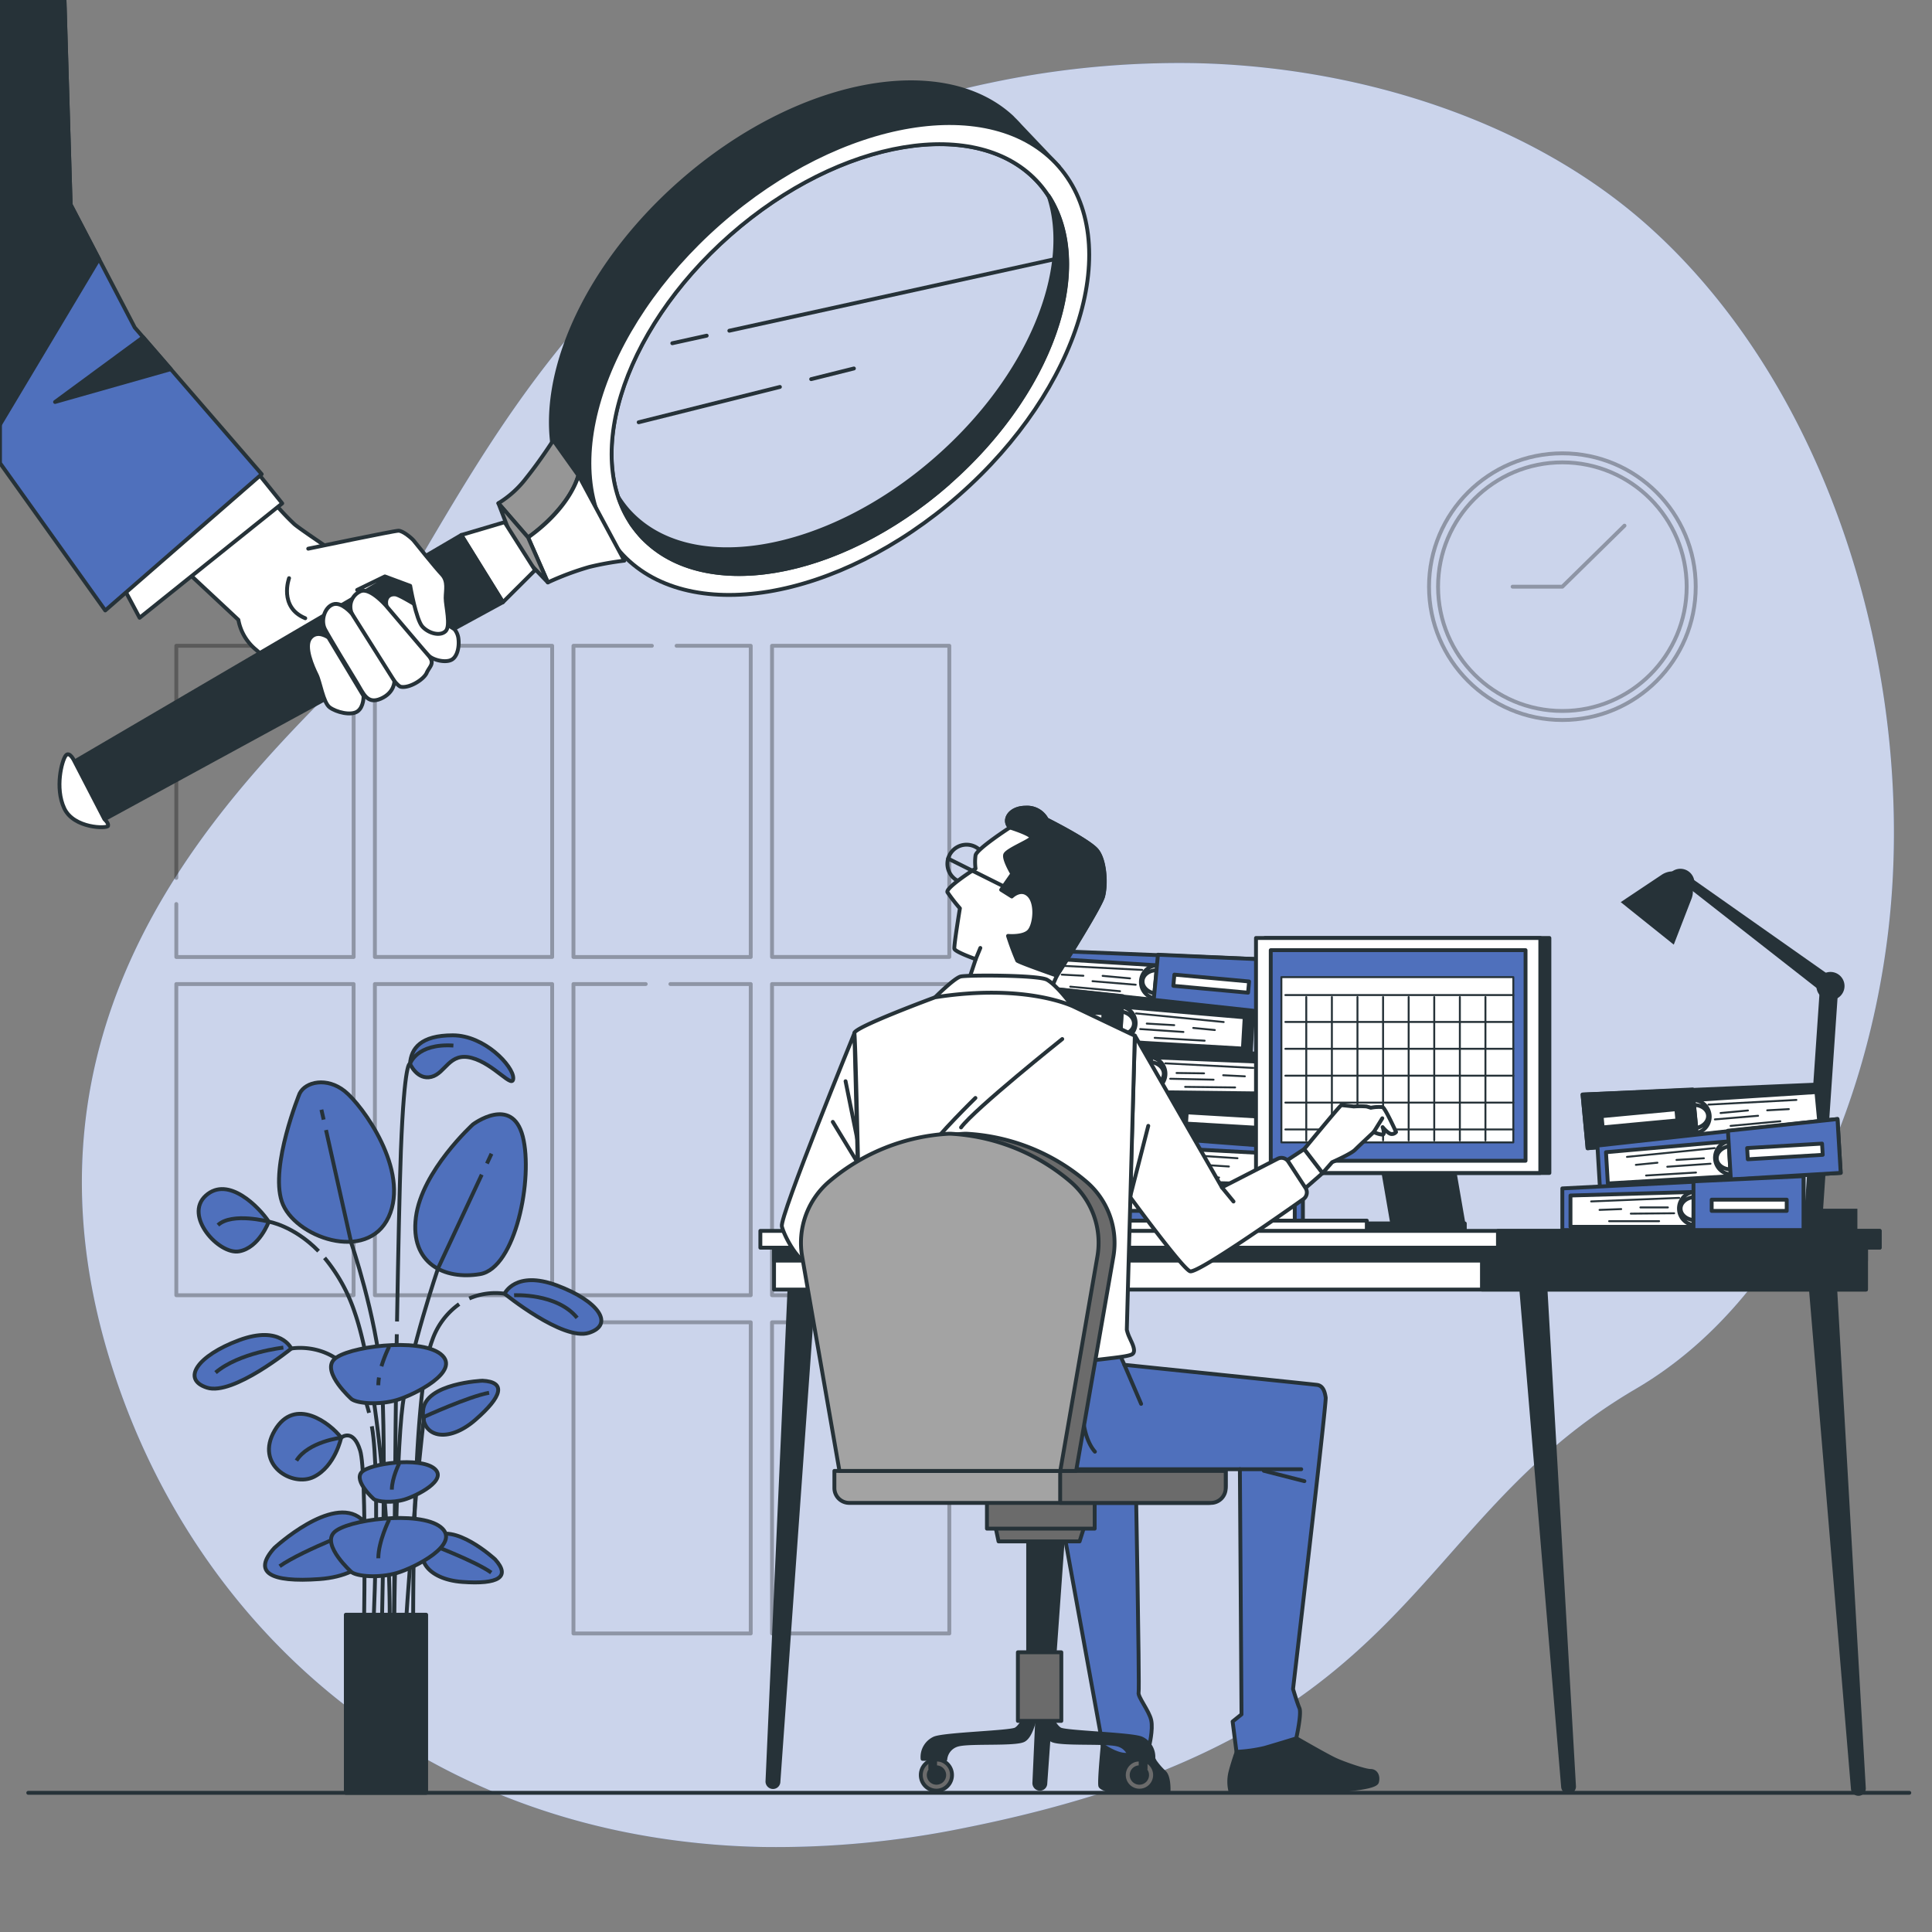 <svg xmlns="http://www.w3.org/2000/svg" viewBox="0 0 500 500"><rect x="0" y="0" width="500" height="500" fill="#808080" stroke="none"/><g id="freepik--background-simple--inject-5"><path d="M488.67,241c-5.18,43.91-25.23,94.95-65.27,118.4C362.91,394.84,368,449.35,249.9,473A242.91,242.91,0,0,1,197.55,478a202.49,202.49,0,0,1-25.69-2.1c-75-11-125.54-63.12-144.07-126.09-24.38-82.8,24.3-137,56.57-169.68S140.26,45.68,256.15,21.47A235.49,235.49,0,0,1,310,16.36c41.23,1,86.2,14.55,117.32,42.81q3.51,3.18,6.83,6.59C477.36,110.16,495.74,181.15,488.67,241Z" style="fill:#4F70BC"></path><path d="M488.67,241c-5.18,43.91-25.23,94.95-65.27,118.4C362.91,394.84,368,449.35,249.9,473A242.91,242.91,0,0,1,197.55,478a202.49,202.49,0,0,1-25.69-2.1c-75-11-125.54-63.12-144.07-126.09-24.38-82.8,24.3-137,56.57-169.68S140.26,45.68,256.15,21.47A235.49,235.49,0,0,1,310,16.36c41.23,1,86.2,14.55,117.32,42.81q3.51,3.18,6.83,6.59C477.36,110.16,495.74,181.15,488.67,241Z" style="fill:#fff;opacity:0.7"></path></g><g id="freepik--Floor--inject-5"><line x1="494.13" y1="463.98" x2="7.31" y2="463.98" style="fill:none;stroke:#263238;stroke-linecap:round;stroke-linejoin:round"></line></g><g id="freepik--Clock--inject-5"><g style="opacity:0.3"><circle cx="404.34" cy="151.83" r="34.51" style="fill:none;stroke:#000;stroke-linecap:round;stroke-linejoin:round"></circle><circle cx="404.34" cy="151.83" r="32.17" style="fill:none;stroke:#000;stroke-linecap:round;stroke-linejoin:round"></circle><polyline points="391.46 151.83 404.34 151.83 420.42 136.04" style="fill:none;stroke:#000;stroke-linecap:round;stroke-linejoin:round"></polyline></g></g><g id="freepik--Window--inject-5"><g style="opacity:0.3"><rect x="199.8" y="167.13" width="45.88" height="80.53" style="fill:none;stroke:#000;stroke-linecap:round;stroke-linejoin:round"></rect><polyline points="245.68 305.08 245.68 254.67 199.8 254.67 199.8 335.2 245.68 335.2 245.68 311.85" style="fill:none;stroke:#000;stroke-linecap:round;stroke-linejoin:round"></polyline><rect x="199.8" y="342.21" width="45.88" height="80.53" style="fill:none;stroke:#000;stroke-linecap:round;stroke-linejoin:round"></rect><polyline points="168.71 167.13 148.41 167.13 148.41 247.67 194.29 247.67 194.29 167.13 175.1 167.13" style="fill:none;stroke:#000;stroke-linecap:round;stroke-linejoin:round"></polyline><polyline points="167.11 254.67 148.41 254.67 148.41 335.2 194.29 335.2 194.29 254.67 173.5 254.67" style="fill:none;stroke:#000;stroke-linecap:round;stroke-linejoin:round"></polyline><rect x="148.41" y="342.21" width="45.88" height="80.53" style="fill:none;stroke:#000;stroke-linecap:round;stroke-linejoin:round"></rect><rect x="97.02" y="167.13" width="45.88" height="80.53" style="fill:none;stroke:#000;stroke-linecap:round;stroke-linejoin:round"></rect><rect x="97.02" y="254.67" width="45.88" height="80.53" style="fill:none;stroke:#000;stroke-linecap:round;stroke-linejoin:round"></rect><polyline points="45.63 233.96 45.63 247.67 91.52 247.67 91.52 167.13 45.63 167.13 45.63 227.19" style="fill:none;stroke:#000;stroke-linecap:round;stroke-linejoin:round"></polyline><rect x="45.63" y="254.67" width="45.88" height="80.53" style="fill:none;stroke:#000;stroke-linecap:round;stroke-linejoin:round"></rect></g></g><g id="freepik--Plant--inject-5"><path d="M69.55,316.17s-2.45,6.75-7.68,7.68-14.43-9.22-8.6-14.44S67.1,312.48,69.55,316.17Z" style="fill:#4F70BC;stroke:#263238;stroke-linecap:round;stroke-linejoin:round"></path><path d="M77.54,283s-7.68,18.74-4.61,27.95,22.12,16,27.65,4-6.76-28.88-11.37-32.56S79.08,279.92,77.54,283Z" style="fill:#4F70BC;stroke:#263238;stroke-linecap:round;stroke-linejoin:round"></path><path d="M122.39,291s-13.21,12-14.75,24,7.38,16.28,16.59,14.74,13.82-24.88,11.06-35.63S122.39,291,122.39,291Z" style="fill:#4F70BC;stroke:#263238;stroke-linecap:round;stroke-linejoin:round"></path><path d="M124.85,357.33s-14.75.61-15.36,7.68,6.45,8.6,13.51,2.46S131,357.64,124.85,357.33Z" style="fill:#4F70BC;stroke:#263238;stroke-linecap:round;stroke-linejoin:round"></path><path d="M109.73,366.69s11.62-5.31,16.85-6.24" style="fill:none;stroke:#263238;stroke-miterlimit:10"></path><path d="M128.13,403.56s-10.83-10-16.27-5.48-1.55,10.64,7.78,11.32S132.25,408.13,128.13,403.56Z" style="fill:#4F70BC;stroke:#263238;stroke-linecap:round;stroke-linejoin:round"></path><path d="M110.84,399.44s12,4.49,16.3,7.55" style="fill:none;stroke:#263238;stroke-miterlimit:10"></path><path d="M71,400.61s14.93-13.82,22.44-7.56,2.14,14.67-10.74,15.61S65.33,406.91,71,400.61Z" style="fill:#4F70BC;stroke:#263238;stroke-linecap:round;stroke-linejoin:round"></path><path d="M94.85,394.93s-16.5,6.19-22.48,10.41" style="fill:none;stroke:#263238;stroke-miterlimit:10"></path><path d="M88.29,372.07s-1.53,7.38-7.06,10.14-15.36-3.07-10.14-12S85.53,368.39,88.29,372.07Z" style="fill:#4F70BC;stroke:#263238;stroke-linecap:round;stroke-linejoin:round"></path><path d="M75.39,349s-2.77-6.15-13.52-2.16-15,10.14-8.29,12.29S75.39,349,75.39,349Z" style="fill:#4F70BC;stroke:#263238;stroke-linecap:round;stroke-linejoin:round"></path><path d="M73.33,348.76S61.94,350,55.79,355.22" style="fill:none;stroke:#263238;stroke-miterlimit:10"></path><path d="M106.11,275.31s1.84,4.3,5.53,3.38,4.6-6.45,10.44-4.91,10.75,8.29,10.75,5.22-7.37-11.06-15.66-11.06S106.41,271.32,106.11,275.31Z" style="fill:#4F70BC;stroke:#263238;stroke-linecap:round;stroke-linejoin:round"></path><path d="M75.39,349s13.23-2.54,18.73,12.14a42.81,42.81,0,0,1,1.39,4.5" style="fill:none;stroke:#263238;stroke-miterlimit:10"></path><path d="M130.59,334.81s2.77-6.15,13.52-2.15,15,10.13,8.29,12.28S130.59,334.81,130.59,334.81Z" style="fill:#4F70BC;stroke:#263238;stroke-linecap:round;stroke-linejoin:round"></path><path d="M133.05,335.21s11.08-.61,16.31,5.85" style="fill:none;stroke:#263238;stroke-miterlimit:10"></path><path d="M130.59,334.81a17,17,0,0,0-9.15,1.24" style="fill:none;stroke:#263238;stroke-miterlimit:10"></path><path d="M82.44,323.79c-6.48-6.62-12.89-7.62-12.89-7.62s-9.46-2.51-13.15.88" style="fill:none;stroke:#263238;stroke-miterlimit:10"></path><line x1="83.76" y1="289.76" x2="83.18" y2="287.19" style="fill:none;stroke:#263238;stroke-miterlimit:10"></line><path d="M98.71,425.56s1.38-52.9,0-69-7.8-34.88-7.8-34.88l-6.54-29.23" style="fill:none;stroke:#263238;stroke-miterlimit:10"></path><line x1="126.02" y1="301.12" x2="127.2" y2="298.58" style="fill:none;stroke:#263238;stroke-miterlimit:10"></line><path d="M101.93,425.5s.46-48.25,2.29-62,9.18-35.34,9.18-35.34L124.67,304" style="fill:none;stroke:#263238;stroke-miterlimit:10"></path><path d="M109.73,366.69s-3.21,27.67-5,58.88" style="fill:none;stroke:#263238;stroke-miterlimit:10"></path><path d="M94.12,425.5s.92-44.12-.91-50.09-4.92-3.34-4.92-3.34-8.49,1-11.57,5.93" style="fill:none;stroke:#263238;stroke-miterlimit:10"></path><path d="M96.23,369.12c2.4,13.45.19,56.43.19,56.43" style="fill:none;stroke:#263238;stroke-miterlimit:10"></path><path d="M118.83,337.5a19.11,19.11,0,0,0-7,9.45c-5.51,14.69-4.88,78.62-4.88,78.62" style="fill:none;stroke:#263238;stroke-miterlimit:10"></path><path d="M84,325.54a43.4,43.4,0,0,1,7.79,14.07c7.34,21.12,10.1,75.79,8.72,85.89" style="fill:none;stroke:#263238;stroke-miterlimit:10"></path><path d="M102.69,345.3c-.45,26.64-.76,80.2-.76,80.2" style="fill:none;stroke:#263238;stroke-miterlimit:10"></path><path d="M102.75,342c.3-17.62.66-34.86,1-44.14.92-23.87,2.35-22.53,2.35-22.53s1.7-5.36,11.24-4.74" style="fill:none;stroke:#263238;stroke-miterlimit:10"></path><path d="M91,362.1s-7.68-6.84-4.61-10.21,22.12-5.84,27.65-1.46-6.76,10.55-11.36,11.9S92.53,363.23,91,362.1Z" style="fill:#4F70BC;stroke:#263238;stroke-linecap:round;stroke-linejoin:round"></path><path d="M98.08,356.5a14.39,14.39,0,0,0-.17,2" style="fill:none;stroke:#263238;stroke-miterlimit:10"></path><path d="M100.72,348.5a35.32,35.32,0,0,0-2,5.09" style="fill:none;stroke:#263238;stroke-miterlimit:10"></path><path d="M91,406.88s-7.68-6.85-4.61-10.22,22.12-5.83,27.65-1.46-6.76,10.56-11.36,11.9S92.53,408,91,406.88Z" style="fill:#4F70BC;stroke:#263238;stroke-linecap:round;stroke-linejoin:round"></path><path d="M100.72,393.28s-2.81,5.62-2.81,10" style="fill:none;stroke:#263238;stroke-miterlimit:10"></path><path d="M96.71,387.94s-5.21-4.65-3.13-6.93,15-4,18.77-1-4.59,7.16-7.72,8.08S97.75,388.71,96.71,387.94Z" style="fill:#4F70BC;stroke:#263238;stroke-linecap:round;stroke-linejoin:round"></path><path d="M103.32,378.71s-1.91,3.81-1.91,6.81" style="fill:none;stroke:#263238;stroke-miterlimit:10"></path><rect x="89.5" y="417.89" width="20.79" height="46.1" style="fill:#263238;stroke:#263238;stroke-linecap:round;stroke-linejoin:round"></rect></g><g id="freepik--Table--inject-5"><rect x="457.03" y="312.82" width="23.66" height="6.07" transform="translate(937.72 631.71) rotate(180)" style="fill:#263238"></rect><path d="M469.47,314.89a2.36,2.36,0,0,0,2.36-2.21L475.78,255a2.37,2.37,0,0,0-4.73-.33l-3.95,57.65a2.38,2.38,0,0,0,2.21,2.53Z" style="fill:#263238"></path><path d="M473.71,257.85a2.37,2.37,0,0,0,1.42-4.27l-38.89-27.37a1.17,1.17,0,0,0-1.39,1.87l37.45,29.3A2.34,2.34,0,0,0,473.71,257.85Z" style="fill:#263238"></path><path d="M470.08,255.18a3.64,3.64,0,1,1,3.64,3.64A3.64,3.64,0,0,1,470.08,255.18Z" style="fill:#263238"></path><path d="M431.24,228.48a3.64,3.64,0,1,1,3.64,3.64A3.64,3.64,0,0,1,431.24,228.48Z" style="fill:#263238"></path><path d="M419.44,233.47l13.73,11,4.6-11.89a5.19,5.19,0,0,0-1.6-5.92h0a5.17,5.17,0,0,0-6.12-.27Z" style="fill:#263238"></path><polygon points="328.15 248.35 265.7 245.81 264.71 256.55 326.88 262.25 328.15 248.35" style="fill:#4F70BC;stroke:#263238;stroke-linecap:round;stroke-linejoin:round"></polygon><polygon points="299.46 249.83 267.63 247.83 266.89 255.9 298.59 258.81 299.46 249.83" style="fill:#fff;stroke:#263238;stroke-linecap:round;stroke-linejoin:round"></polygon><path d="M299.46,249.83a4.31,4.31,0,1,0,4.41,4.7A4.57,4.57,0,0,0,299.46,249.83Zm-.2,7.32c-2.11-.2-3.71-1.7-3.55-3.37s2-2.85,4.11-2.66,3.71,1.7,3.55,3.37S301.38,257.34,299.26,257.15Z" style="fill:#fff;stroke:#263238;stroke-linecap:round;stroke-linejoin:round"></path><polygon points="328.15 248.35 299.67 247.08 298.51 259.65 326.88 262.25 328.15 248.35" style="fill:#4F70BC;stroke:#263238;stroke-linecap:round;stroke-linejoin:round"></polygon><rect x="303.75" y="253.11" width="19.42" height="2.91" transform="translate(24.56 -27.56) rotate(5.24)" style="fill:#fff;stroke:#263238;stroke-linecap:round;stroke-linejoin:round"></rect><line x1="295.59" y1="251.01" x2="272.82" y2="249.84" style="fill:#fff;stroke:#263238;stroke-linecap:round;stroke-linejoin:round;stroke-width:0.5px"></line><line x1="274.78" y1="252.23" x2="280.38" y2="252.52" style="fill:#fff;stroke:#263238;stroke-linecap:round;stroke-linejoin:round;stroke-width:0.5px"></line><line x1="293.92" y1="254.85" x2="282.74" y2="253.93" style="fill:#fff;stroke:#263238;stroke-linecap:round;stroke-linejoin:round;stroke-width:0.5px"></line><line x1="292.45" y1="253.2" x2="285.36" y2="252.55" style="fill:#fff;stroke:#263238;stroke-linecap:round;stroke-linejoin:round;stroke-width:0.5px"></line><line x1="276.98" y1="255.35" x2="289.87" y2="256.53" style="fill:#fff;stroke:#263238;stroke-linecap:round;stroke-linejoin:round;stroke-width:0.5px"></line><polygon points="262.19 254.81 324.33 261.57 323.71 272.33 261.39 268.74 262.19 254.81" style="fill:#263238;stroke:#263238;stroke-linecap:round;stroke-linejoin:round"></polygon><polygon points="290.35 260.53 322.12 263.28 321.66 271.37 289.87 269.54 290.35 260.53" style="fill:#fff;stroke:#263238;stroke-linecap:round;stroke-linejoin:round"></polygon><path d="M290.35,260.53a4.31,4.31,0,1,1-5.06,4A4.58,4.58,0,0,1,290.35,260.53Zm-.89,7.27c2.12.12,3.92-1.13,4-2.8s-1.54-3.12-3.67-3.24-3.92,1.13-4,2.8S287.33,267.68,289.46,267.8Z" style="fill:#fff;stroke:#263238;stroke-linecap:round;stroke-linejoin:round"></path><polygon points="262.19 254.81 290.55 257.79 289.82 270.38 261.39 268.74 262.19 254.81" style="fill:#263238;stroke:#263238;stroke-linecap:round;stroke-linejoin:round"></polygon><rect x="266.09" y="261.69" width="19.42" height="2.91" transform="translate(536 541.71) rotate(-176.7)" style="fill:#fff;stroke:#263238;stroke-linecap:round;stroke-linejoin:round"></rect><line x1="294" y1="262.27" x2="316.69" y2="264.5" style="fill:#fff;stroke:#263238;stroke-linecap:round;stroke-linejoin:round;stroke-width:0.5px"></line><line x1="314.4" y1="266.57" x2="308.81" y2="266.03" style="fill:#fff;stroke:#263238;stroke-linecap:round;stroke-linejoin:round;stroke-width:0.5px"></line><line x1="295.08" y1="266.32" x2="306.27" y2="267.07" style="fill:#fff;stroke:#263238;stroke-linecap:round;stroke-linejoin:round;stroke-width:0.5px"></line><line x1="296.78" y1="264.9" x2="303.89" y2="265.31" style="fill:#fff;stroke:#263238;stroke-linecap:round;stroke-linejoin:round;stroke-width:0.5px"></line><line x1="311.76" y1="269.33" x2="298.83" y2="268.59" style="fill:#fff;stroke:#263238;stroke-linecap:round;stroke-linejoin:round;stroke-width:0.5px"></line><polygon points="269.48 269.19 331.86 273.11 331.73 283.89 269.31 283.13 269.48 269.19" style="fill:#263238;stroke:#263238;stroke-linecap:round;stroke-linejoin:round"></polygon><polygon points="297.86 273.62 329.73 274.92 329.63 283.02 297.8 282.64 297.86 273.62" style="fill:#fff;stroke:#263238;stroke-linecap:round;stroke-linejoin:round"></polygon><path d="M297.86,273.61a4.31,4.31,0,1,1-4.86,4.23A4.59,4.59,0,0,1,297.86,273.61Zm-.56,7.31c2.13,0,3.87-1.31,3.89-3s-1.69-3.05-3.81-3.08-3.87,1.31-3.89,3S295.18,280.89,297.3,280.92Z" style="fill:#fff;stroke:#263238;stroke-linecap:round;stroke-linejoin:round"></path><polygon points="269.48 269.19 297.94 270.86 297.79 283.48 269.31 283.13 269.48 269.19" style="fill:#263238;stroke:#263238;stroke-linecap:round;stroke-linejoin:round"></polygon><rect x="273.74" y="275.43" width="19.42" height="2.91" transform="translate(563.53 557.17) rotate(-179.31)" style="fill:#fff;stroke:#263238;stroke-linecap:round;stroke-linejoin:round"></rect><line x1="301.59" y1="275.19" x2="324.36" y2="276.38" style="fill:#fff;stroke:#263238;stroke-linecap:round;stroke-linejoin:round;stroke-width:0.5px"></line><line x1="322.17" y1="278.55" x2="316.56" y2="278.27" style="fill:#fff;stroke:#263238;stroke-linecap:round;stroke-linejoin:round;stroke-width:0.5px"></line><line x1="302.85" y1="279.18" x2="314.07" y2="279.42" style="fill:#fff;stroke:#263238;stroke-linecap:round;stroke-linejoin:round;stroke-width:0.5px"></line><line x1="304.49" y1="277.69" x2="311.61" y2="277.78" style="fill:#fff;stroke:#263238;stroke-linecap:round;stroke-linejoin:round;stroke-width:0.5px"></line><line x1="319.65" y1="281.43" x2="306.71" y2="281.28" style="fill:#fff;stroke:#263238;stroke-linecap:round;stroke-linejoin:round;stroke-width:0.5px"></line><polygon points="331.19 283.24 268.68 282.73 268.05 293.49 330.37 297.17 331.19 283.24" style="fill:#263238;stroke:#263238;stroke-linecap:round;stroke-linejoin:round"></polygon><polygon points="302.56 285.64 270.68 284.69 270.21 292.77 301.99 294.65 302.56 285.64" style="fill:#fff;stroke:#263238;stroke-linecap:round;stroke-linejoin:round"></polygon><path d="M302.56,285.65a4.31,4.31,0,1,0,4.56,4.55A4.57,4.57,0,0,0,302.56,285.65Zm0,7.32c-2.12-.13-3.76-1.58-3.66-3.25s1.9-2.92,4-2.79,3.76,1.58,3.66,3.24S304.73,293.09,302.6,293Z" style="fill:#fff;stroke:#263238;stroke-linecap:round;stroke-linejoin:round"></path><polygon points="331.19 283.24 302.68 282.89 301.94 295.49 330.37 297.17 331.19 283.24" style="fill:#263238;stroke:#263238;stroke-linecap:round;stroke-linejoin:round"></polygon><rect x="307" y="288.47" width="19.42" height="2.91" transform="translate(17.61 -18.14) rotate(3.37)" style="fill:#fff;stroke:#263238;stroke-linecap:round;stroke-linejoin:round"></rect><line x1="298.73" y1="286.95" x2="275.94" y2="286.53" style="fill:#fff;stroke:#263238;stroke-linecap:round;stroke-linejoin:round;stroke-width:0.5px"></line><line x1="277.97" y1="288.85" x2="283.58" y2="288.96" style="fill:#fff;stroke:#263238;stroke-linecap:round;stroke-linejoin:round;stroke-width:0.5px"></line><line x1="297.19" y1="290.84" x2="285.99" y2="290.29" style="fill:#fff;stroke:#263238;stroke-linecap:round;stroke-linejoin:round;stroke-width:0.5px"></line><line x1="295.67" y1="289.24" x2="288.56" y2="288.82" style="fill:#fff;stroke:#263238;stroke-linecap:round;stroke-linejoin:round;stroke-width:0.5px"></line><line x1="280.28" y1="291.9" x2="293.2" y2="292.66" style="fill:#fff;stroke:#263238;stroke-linecap:round;stroke-linejoin:round;stroke-width:0.5px"></line><polygon points="265.48 291.84 327.81 296.57 327.54 307.35 265.13 305.79 265.48 291.84" style="fill:#4F70BC;stroke:#263238;stroke-linecap:round;stroke-linejoin:round"></polygon><polygon points="293.8 296.64 325.65 298.35 325.45 306.45 293.62 305.66 293.8 296.64" style="fill:#fff;stroke:#263238;stroke-linecap:round;stroke-linejoin:round"></polygon><path d="M293.8,296.64a4.31,4.31,0,1,1-4.92,4.16A4.58,4.58,0,0,1,293.8,296.64Zm-.65,7.29c2.12.06,3.88-1.26,3.92-2.93s-1.65-3.06-3.77-3.12-3.88,1.26-3.93,2.93S291,303.88,293.15,303.93Z" style="fill:#fff;stroke:#263238;stroke-linecap:round;stroke-linejoin:round"></path><polygon points="265.48 291.84 293.92 293.89 293.6 306.5 265.13 305.79 265.48 291.84" style="fill:#4F70BC;stroke:#263238;stroke-linecap:round;stroke-linejoin:round"></polygon><rect x="269.64" y="298.27" width="19.42" height="2.91" transform="translate(551.12 606.33) rotate(-178.57)" style="fill:#fff;stroke:#263238;stroke-linecap:round;stroke-linejoin:round"></rect><line x1="297.51" y1="298.26" x2="320.26" y2="299.75" style="fill:#fff;stroke:#263238;stroke-linecap:round;stroke-linejoin:round;stroke-width:0.5px"></line><line x1="318.04" y1="301.89" x2="312.44" y2="301.53" style="fill:#fff;stroke:#263238;stroke-linecap:round;stroke-linejoin:round;stroke-width:0.5px"></line><line x1="298.72" y1="302.27" x2="309.93" y2="302.66" style="fill:#fff;stroke:#263238;stroke-linecap:round;stroke-linejoin:round;stroke-width:0.5px"></line><line x1="300.37" y1="300.8" x2="307.49" y2="300.98" style="fill:#fff;stroke:#263238;stroke-linecap:round;stroke-linejoin:round;stroke-width:0.5px"></line><line x1="315.49" y1="304.74" x2="302.55" y2="304.42" style="fill:#fff;stroke:#263238;stroke-linecap:round;stroke-linejoin:round;stroke-width:0.5px"></line><polygon points="274.77 304.39 337.19 307.56 337.19 318.34 274.77 318.34 274.77 304.39" style="fill:#4F70BC;stroke:#263238;stroke-linecap:round;stroke-linejoin:round"></polygon><polygon points="303.2 308.48 335.08 309.4 335.08 317.5 303.25 317.5 303.2 308.48" style="fill:#fff;stroke:#263238;stroke-linecap:round;stroke-linejoin:round"></polygon><path d="M303.2,308.48a4.31,4.31,0,1,1-4.82,4.28A4.58,4.58,0,0,1,303.2,308.48Zm-.47,7.31c2.13,0,3.85-1.36,3.85-3s-1.72-3-3.85-3-3.85,1.35-3.85,3S300.6,315.79,302.73,315.79Z" style="fill:#fff;stroke:#263238;stroke-linecap:round;stroke-linejoin:round"></path><polygon points="274.77 304.39 303.25 305.73 303.25 318.34 274.77 318.34 274.77 304.39" style="fill:#4F70BC;stroke:#263238;stroke-linecap:round;stroke-linejoin:round"></polygon><rect x="279.12" y="310.47" width="19.42" height="2.91" transform="translate(577.65 623.84) rotate(180)" style="fill:#fff;stroke:#263238;stroke-linecap:round;stroke-linejoin:round"></rect><line x1="306.95" y1="310.01" x2="329.73" y2="310.93" style="fill:#fff;stroke:#263238;stroke-linecap:round;stroke-linejoin:round;stroke-width:0.5px"></line><line x1="327.56" y1="313.12" x2="321.95" y2="312.91" style="fill:#fff;stroke:#263238;stroke-linecap:round;stroke-linejoin:round;stroke-width:0.5px"></line><line x1="308.26" y1="313.99" x2="319.47" y2="314.09" style="fill:#fff;stroke:#263238;stroke-linecap:round;stroke-linejoin:round;stroke-width:0.5px"></line><line x1="309.87" y1="312.48" x2="316.99" y2="312.48" style="fill:#fff;stroke:#263238;stroke-linecap:round;stroke-linejoin:round;stroke-width:0.5px"></line><line x1="325.08" y1="316.04" x2="312.14" y2="316.04" style="fill:#fff;stroke:#263238;stroke-linecap:round;stroke-linejoin:round;stroke-width:0.5px"></line><polygon points="409.57 283.27 472.02 280.61 473.03 291.35 410.87 297.16 409.57 283.27" style="fill:#263238;stroke:#263238;stroke-linecap:round;stroke-linejoin:round"></polygon><polygon points="438.26 284.69 470.09 282.63 470.85 290.7 439.15 293.67 438.26 284.69" style="fill:#fff;stroke:#263238;stroke-linecap:round;stroke-linejoin:round"></polygon><path d="M438.26,284.69a4.31,4.31,0,1,1-4.39,4.71A4.58,4.58,0,0,1,438.26,284.69Zm.22,7.32c2.11-.2,3.7-1.71,3.55-3.37s-2-2.85-4.12-2.65-3.71,1.7-3.55,3.37S436.36,292.21,438.48,292Z" style="fill:#fff;stroke:#263238;stroke-linecap:round;stroke-linejoin:round"></path><polygon points="409.57 283.27 438.05 281.95 439.23 294.51 410.87 297.16 409.57 283.27" style="fill:#263238;stroke:#263238;stroke-linecap:round;stroke-linejoin:round"></polygon><rect x="414.56" y="288" width="19.42" height="2.91" transform="translate(873.67 538.13) rotate(174.66)" style="fill:#fff;stroke:#263238;stroke-linecap:round;stroke-linejoin:round"></rect><line x1="442.14" y1="285.87" x2="464.91" y2="284.66" style="fill:#fff;stroke:#263238;stroke-linecap:round;stroke-linejoin:round;stroke-width:0.5px"></line><line x1="462.95" y1="287.04" x2="457.35" y2="287.35" style="fill:#fff;stroke:#263238;stroke-linecap:round;stroke-linejoin:round;stroke-width:0.5px"></line><line x1="443.81" y1="289.7" x2="454.99" y2="288.76" style="fill:#fff;stroke:#263238;stroke-linecap:round;stroke-linejoin:round;stroke-width:0.5px"></line><line x1="445.28" y1="288.05" x2="452.37" y2="287.39" style="fill:#fff;stroke:#263238;stroke-linecap:round;stroke-linejoin:round;stroke-width:0.5px"></line><line x1="460.75" y1="290.18" x2="447.87" y2="291.38" style="fill:#fff;stroke:#263238;stroke-linecap:round;stroke-linejoin:round;stroke-width:0.5px"></line><polygon points="475.54 289.61 413.41 296.48 414.05 307.24 476.37 303.54 475.54 289.61" style="fill:#4F70BC;stroke:#263238;stroke-linecap:round;stroke-linejoin:round"></polygon><polygon points="447.4 295.38 415.63 298.19 416.11 306.28 447.89 304.39 447.4 295.38" style="fill:#fff;stroke:#263238;stroke-linecap:round;stroke-linejoin:round"></polygon><path d="M447.4,295.38a4.31,4.31,0,1,0,5.06,4A4.58,4.58,0,0,0,447.4,295.38Zm.9,7.26c-2.12.13-3.92-1.12-4-2.79s1.54-3.12,3.66-3.25,3.93,1.13,4,2.8S450.43,302.52,448.3,302.64Z" style="fill:#fff;stroke:#263238;stroke-linecap:round;stroke-linejoin:round"></path><polygon points="475.54 289.61 447.19 292.63 447.94 305.23 476.37 303.54 475.54 289.61" style="fill:#4F70BC;stroke:#263238;stroke-linecap:round;stroke-linejoin:round"></polygon><rect x="452.24" y="296.51" width="19.42" height="2.91" transform="translate(-16.87 27.95) rotate(-3.4)" style="fill:#fff;stroke:#263238;stroke-linecap:round;stroke-linejoin:round"></rect><line x1="443.75" y1="297.13" x2="421.06" y2="299.4" style="fill:#fff;stroke:#263238;stroke-linecap:round;stroke-linejoin:round;stroke-width:0.5px"></line><line x1="423.36" y1="301.46" x2="428.94" y2="300.91" style="fill:#fff;stroke:#263238;stroke-linecap:round;stroke-linejoin:round;stroke-width:0.5px"></line><line x1="442.68" y1="301.17" x2="431.49" y2="301.95" style="fill:#fff;stroke:#263238;stroke-linecap:round;stroke-linejoin:round;stroke-width:0.5px"></line><line x1="440.97" y1="299.76" x2="433.87" y2="300.19" style="fill:#fff;stroke:#263238;stroke-linecap:round;stroke-linejoin:round;stroke-width:0.5px"></line><line x1="426" y1="304.22" x2="438.92" y2="303.45" style="fill:#fff;stroke:#263238;stroke-linecap:round;stroke-linejoin:round;stroke-width:0.5px"></line><polygon points="466.75 304.39 404.33 307.56 404.33 318.34 466.75 318.34 466.75 304.39" style="fill:#4F70BC;stroke:#263238;stroke-linecap:round;stroke-linejoin:round"></polygon><polygon points="438.32 308.48 406.44 309.4 406.44 317.5 438.27 317.5 438.32 308.48" style="fill:#fff;stroke:#263238;stroke-linecap:round;stroke-linejoin:round"></polygon><path d="M438.32,308.48a4.31,4.31,0,1,0,4.82,4.28A4.58,4.58,0,0,0,438.32,308.48Zm.47,7.31c-2.12,0-3.85-1.36-3.85-3s1.73-3,3.85-3,3.85,1.35,3.85,3S440.92,315.79,438.79,315.79Z" style="fill:#fff;stroke:#263238;stroke-linecap:round;stroke-linejoin:round"></path><polygon points="466.75 304.39 438.27 305.73 438.27 318.34 466.75 318.34 466.75 304.39" style="fill:#4F70BC;stroke:#263238;stroke-linecap:round;stroke-linejoin:round"></polygon><rect x="442.98" y="310.47" width="19.42" height="2.91" style="fill:#fff;stroke:#263238;stroke-linecap:round;stroke-linejoin:round"></rect><line x1="434.57" y1="310.01" x2="411.79" y2="310.93" style="fill:#fff;stroke:#263238;stroke-linecap:round;stroke-linejoin:round;stroke-width:0.5px"></line><line x1="413.96" y1="313.12" x2="419.57" y2="312.91" style="fill:#fff;stroke:#263238;stroke-linecap:round;stroke-linejoin:round;stroke-width:0.5px"></line><line x1="433.27" y1="313.99" x2="422.05" y2="314.09" style="fill:#fff;stroke:#263238;stroke-linecap:round;stroke-linejoin:round;stroke-width:0.5px"></line><line x1="431.65" y1="312.48" x2="424.53" y2="312.48" style="fill:#fff;stroke:#263238;stroke-linecap:round;stroke-linejoin:round;stroke-width:0.5px"></line><line x1="416.44" y1="316.04" x2="429.38" y2="316.04" style="fill:#fff;stroke:#263238;stroke-linecap:round;stroke-linejoin:round;stroke-width:0.5px"></line><polygon points="379.08 318.64 360.65 318.64 357.12 298.19 375.55 298.19 379.08 318.64" style="fill:#263238;stroke:#263238;stroke-linecap:round;stroke-linejoin:round"></polygon><rect x="349.29" y="316.62" width="29.8" height="2.02" style="fill:#263238;stroke:#263238;stroke-linecap:round;stroke-linejoin:round"></rect><rect x="327.4" y="242.75" width="73.58" height="60.81" style="fill:#263238;stroke:#263238;stroke-linecap:round;stroke-linejoin:round"></rect><rect x="325.05" y="242.75" width="73.58" height="60.81" style="fill:#fff;stroke:#263238;stroke-linecap:round;stroke-linejoin:round"></rect><rect x="328.87" y="245.9" width="65.94" height="54.5" style="fill:#4F70BC;stroke:#263238;stroke-linecap:round;stroke-linejoin:round"></rect><rect x="331.62" y="252.88" width="60.03" height="42.77" style="fill:#fff;stroke:#263238;stroke-linecap:round;stroke-linejoin:round;stroke-width:0.5px"></rect><line x1="332.65" y1="257.52" x2="391.65" y2="257.52" style="fill:none;stroke:#263238;stroke-linecap:round;stroke-linejoin:round;stroke-width:0.5px"></line><line x1="332.65" y1="264.48" x2="391.65" y2="264.48" style="fill:none;stroke:#263238;stroke-linecap:round;stroke-linejoin:round;stroke-width:0.5px"></line><line x1="332.65" y1="271.43" x2="391.65" y2="271.43" style="fill:none;stroke:#263238;stroke-linecap:round;stroke-linejoin:round;stroke-width:0.5px"></line><line x1="332.65" y1="278.39" x2="391.65" y2="278.39" style="fill:none;stroke:#263238;stroke-linecap:round;stroke-linejoin:round;stroke-width:0.5px"></line><line x1="332.65" y1="285.35" x2="391.65" y2="285.35" style="fill:none;stroke:#263238;stroke-linecap:round;stroke-linejoin:round;stroke-width:0.5px"></line><line x1="332.65" y1="292.3" x2="391.65" y2="292.3" style="fill:none;stroke:#263238;stroke-linecap:round;stroke-linejoin:round;stroke-width:0.5px"></line><line x1="338.06" y1="258.04" x2="338.06" y2="295.13" style="fill:none;stroke:#263238;stroke-linecap:round;stroke-linejoin:round;stroke-width:0.5px"></line><line x1="344.69" y1="258.04" x2="344.69" y2="295.13" style="fill:none;stroke:#263238;stroke-linecap:round;stroke-linejoin:round;stroke-width:0.5px"></line><line x1="351.31" y1="258.04" x2="351.31" y2="295.13" style="fill:none;stroke:#263238;stroke-linecap:round;stroke-linejoin:round;stroke-width:0.5px"></line><line x1="357.94" y1="258.04" x2="357.94" y2="295.13" style="fill:none;stroke:#263238;stroke-linecap:round;stroke-linejoin:round;stroke-width:0.5px"></line><line x1="364.56" y1="258.04" x2="364.56" y2="295.13" style="fill:none;stroke:#263238;stroke-linecap:round;stroke-linejoin:round;stroke-width:0.5px"></line><line x1="371.18" y1="258.04" x2="371.18" y2="295.13" style="fill:none;stroke:#263238;stroke-linecap:round;stroke-linejoin:round;stroke-width:0.5px"></line><line x1="377.81" y1="258.04" x2="377.81" y2="295.13" style="fill:none;stroke:#263238;stroke-linecap:round;stroke-linejoin:round;stroke-width:0.5px"></line><line x1="384.43" y1="258.04" x2="384.43" y2="295.13" style="fill:none;stroke:#263238;stroke-linecap:round;stroke-linejoin:round;stroke-width:0.5px"></line><rect x="292.07" y="315.9" width="61.66" height="2.74" style="fill:#fff;stroke:#263238;stroke-linecap:round;stroke-linejoin:round"></rect><path d="M393.37,329.7l11.16,132.81a1.44,1.44,0,0,0,1.74,1.21,1.41,1.41,0,0,0,1.08-1.53l-7.6-132.49Z" style="fill:#263238;stroke:#263238;stroke-linecap:round;stroke-linejoin:round"></path><path d="M468.33,329.7,479.53,463a1.46,1.46,0,0,0,1.75,1.22,1.43,1.43,0,0,0,1.08-1.54L474.73,329.7Z" style="fill:#263238;stroke:#263238;stroke-linecap:round;stroke-linejoin:round"></path><path d="M273.58,329.7l-5.89,131.65a1.47,1.47,0,0,0,1.1,1.54h0a1.4,1.4,0,0,0,1.73-1.19l9.44-132Z" style="fill:#263238;stroke:#263238;stroke-linecap:round;stroke-linejoin:round"></path><path d="M204.49,329.7l-5.87,131.2a1.45,1.45,0,0,0,1.1,1.55,1.41,1.41,0,0,0,1.73-1.19l9.4-131.56Z" style="fill:#263238;stroke:#263238;stroke-linecap:round;stroke-linejoin:round"></path><rect x="200.32" y="322.34" width="282.6" height="11.4" style="fill:#fff;stroke:#263238;stroke-linecap:round;stroke-linejoin:round"></rect><rect x="200.32" y="322.34" width="282.6" height="3.91" style="fill:#263238;stroke:#263238;stroke-linecap:round;stroke-linejoin:round"></rect><rect x="383.53" y="322.34" width="99.39" height="11.4" style="fill:#263238;stroke:#263238;stroke-linecap:round;stroke-linejoin:round"></rect><rect x="196.78" y="318.55" width="289.68" height="4.35" style="fill:#fff;stroke:#263238;stroke-linecap:round;stroke-linejoin:round"></rect><rect x="387.67" y="318.55" width="98.79" height="4.35" style="fill:#263238;stroke:#263238;stroke-linecap:round;stroke-linejoin:round"></rect></g><g id="freepik--Character--inject-5"><path d="M254.9,224.9a4.95,4.95,0,1,1-3.42-6.11A4.95,4.95,0,0,1,254.9,224.9Z" style="fill:none;stroke:#263238;stroke-linecap:round;stroke-linejoin:round"></path><path d="M261.37,214.15s-8.62,5.57-8.9,7.21a12.88,12.88,0,0,0,0,3.42s-7.89,5-7.26,6.15a45.49,45.49,0,0,0,3.21,4.14s-1.58,9.65-1.43,10.46,5.53,2.7,5.53,2.7l-2.61,7.83,20.7,3,3-6.76s11-17.28,11.83-20.28.59-9.55-1.73-12.11-12.84-7.82-12.84-7.82a5.7,5.7,0,0,0-5.43-3.05C261.3,209,259.42,212.27,261.37,214.15Z" style="fill:#fff;stroke:#263238;stroke-linecap:round;stroke-linejoin:round"></path><path d="M283.75,219.9c-2.33-2.56-12.84-7.82-12.84-7.82a5.7,5.7,0,0,0-5.43-3.05c-4.18,0-6.06,3.24-4.11,5.12,0,0,5.95,1.87,5.52,2.7s-6.41,3.15-6.76,4.38,1.85,4.91,1.85,4.91l-2.88,4.14,2.75,1.73s2.39-2.38,4.46-.27,1.51,7.48.08,9.17-5.51,1.3-5.51,1.3a67.58,67.58,0,0,0,2.38,6.39c.32.37,6.92,2.73,10.29,3.91l.1-.22s11-17.28,11.83-20.28S286.07,222.46,283.75,219.9Z" style="fill:#263238;stroke:#263238;stroke-linecap:round;stroke-linejoin:round"></path><line x1="245.38" y1="222.21" x2="262.91" y2="230.97" style="fill:none;stroke:#263238;stroke-linecap:round;stroke-linejoin:round"></line><line x1="252.51" y1="248.23" x2="253.71" y2="245.33" style="fill:none;stroke:#263238;stroke-linecap:round;stroke-linejoin:round"></line><path d="M276.54,259.13s-3.31-4.34-5.59-5.58-20.67-1.24-22.33-.83S242,258.1,242,258.1s22.33-.42,26.67.2a62.7,62.7,0,0,1,9.3,2.28Z" style="fill:#fff;stroke:#263238;stroke-linecap:round;stroke-linejoin:round"></path><polygon points="332.16 300.9 337.53 297.38 342.29 303.59 337.86 307.46 332.16 300.9" style="fill:#fff;stroke:#263238;stroke-linecap:round;stroke-linejoin:round"></polygon><path d="M293.7,268l22.54,39.29,14.42-7.4a2.12,2.12,0,0,1,2.75.73l4.45,6.82a2.11,2.11,0,0,1-.55,2.89c-6.19,4.38-27.58,19.38-29.34,18.67-2.07-.83-15.51-19.23-15.51-19.23Z" style="fill:#fff;stroke:#263238;stroke-linecap:round;stroke-linejoin:round"></path><path d="M337.53,297.38s9.34-11.36,9.6-11.36,3.22.33,3.22.33a22.45,22.45,0,0,1,3.31,0c.6.17,1.11.34,1.11.34a10.59,10.59,0,0,1,3.05-.17c.68.26,3.48,6.45,3.48,6.45a1.38,1.38,0,0,1-1.1.51c-.85.09-2.38-1.78-2.38-1.78s.68,1.87,0,1.95a6.59,6.59,0,0,1-2.29-.68s-3.73,3.48-4.84,4.59-5.94,3.22-5.94,3.22l-2.46,2.81Z" style="fill:#fff;stroke:#263238;stroke-linecap:round;stroke-linejoin:round"></path><line x1="355.53" y1="292.97" x2="357.74" y2="289.41" style="fill:#fff;stroke:#263238;stroke-linecap:round;stroke-linejoin:round"></line><line x1="292.46" y1="309.79" x2="297.17" y2="291.37" style="fill:none;stroke:#263238;stroke-linecap:round;stroke-linejoin:round"></line><line x1="316.24" y1="307.31" x2="319.23" y2="310.95" style="fill:none;stroke:#263238;stroke-linecap:round;stroke-linejoin:round"></line><path d="M221.12,267.4s-19.4,47.47-18.78,50,4.53,10.1,8.24,10.3,7.22-4.12,7.22-4.12l4.54-8.45Z" style="fill:#fff;stroke:#263238;stroke-linecap:round;stroke-linejoin:round"></path><line x1="221.92" y1="295.08" x2="218.83" y2="279.82" style="fill:none;stroke:#263238;stroke-linecap:round;stroke-linejoin:round"></line><line x1="221.92" y1="300.85" x2="215.53" y2="290.34" style="fill:none;stroke:#263238;stroke-linecap:round;stroke-linejoin:round"></line><path d="M285.38,451.71s-.95,9.82-.6,10.52,2.64,1.23,2.64,1.23h15s.17-3.52-1.06-4.75a17.67,17.67,0,0,1-2.46-2.81,14.82,14.82,0,0,1-1.52-3.92Z" style="fill:#263238;stroke:#263238;stroke-linecap:round;stroke-linejoin:round"></path><path d="M272.06,378.47l13.32,73.24s3.26,2.44,6,2.44,6-2.17,6-2.17,1.09-4.35.55-6.8-3.54-6.08-3.26-7.17-.82-60.35-.82-60.35Z" style="fill:#4F70BC;stroke:#263238;stroke-linecap:round;stroke-linejoin:round"></path><path d="M335.52,449.86s7.84,4.54,10.1,5.57,7.63,2.89,9.08,2.89,2.06,1.44,1.65,2.88-8.25,2.06-12.37,2.27-25.57,0-25.57,0a10.39,10.39,0,0,1,0-4.74c.62-2.48,1.65-5.36,1.65-5.36S334.08,449.45,335.52,449.86Z" style="fill:#263238;stroke:#263238;stroke-linecap:round;stroke-linejoin:round"></path><path d="M222.57,351.35s-2.5,14.24-2.3,17.13,2.48,9.07,3.3,9.89a8.86,8.86,0,0,0,4.54,1.86h92.77l.42,63.45L319,445.53l1,7.84a39.9,39.9,0,0,0,7.22-1c2.88-.83,8.24-2.48,8.24-2.48s1.45-6.39.83-7.83-1.65-4.95-1.65-4.95,8.66-74,8.45-75.41-.62-3.09-2.27-3.3S291,353.22,291,353.22l-2.27-5L224,349.1Z" style="fill:#4F70BC;stroke:#263238;stroke-linecap:round;stroke-linejoin:round"></path><line x1="320.88" y1="380.23" x2="336.76" y2="380.23" style="fill:none;stroke:#263238;stroke-linecap:round;stroke-linejoin:round"></line><line x1="327.07" y1="380.64" x2="337.58" y2="383.32" style="fill:none;stroke:#263238;stroke-linecap:round;stroke-linejoin:round"></line><line x1="290.99" y1="353.22" x2="295.32" y2="363.32" style="fill:none;stroke:#263238;stroke-linecap:round;stroke-linejoin:round"></line><path d="M261.1,377.75s-1.24-.41-3.3-3.91a15.8,15.8,0,0,1-2.07-7.22h24.54s.21,5.77,3.09,9.07" style="fill:none;stroke:#263238;stroke-linecap:round;stroke-linejoin:round"></path><path d="M238.42,366.41H222.13s-1,6.81,2.47,10.31" style="fill:none;stroke:#263238;stroke-linecap:round;stroke-linejoin:round"></path><path d="M246.66,355.9a41.75,41.75,0,0,0-1,11.75" style="fill:none;stroke:#263238;stroke-linecap:round;stroke-linejoin:round"></path><path d="M242,258.1s-21.3,7.85-20.89,9.3S223,346,223,346s-1.86,1.66-1.44,2.49a26.91,26.91,0,0,1,1,2.89s31.29,5.29,47.8,2.49c13.13-2.23,20.53-2.44,22.5-3.32,1.53-.67-.21-3.51-.41-4.13a10,10,0,0,1-.83-2.28c0-.62,2.07-76.09,2.07-76.09L278,260.58S265.78,254.37,242,258.1Z" style="fill:#fff;stroke:#263238;stroke-linecap:round;stroke-linejoin:round"></path><path d="M283.36,343.53s-19.38,2.27-34,3.09" style="fill:none;stroke:#263238;stroke-linecap:round;stroke-linejoin:round"></path><path d="M264.19,347s-15.05,2.89-23.09,3.1" style="fill:none;stroke:#263238;stroke-linecap:round;stroke-linejoin:round"></path><path d="M274.91,268.9S252.23,287,248.72,291.78" style="fill:none;stroke:#263238;stroke-linecap:round;stroke-linejoin:round"></path><path d="M252.44,284.15s-10.11,9.9-12,13.2" style="fill:none;stroke:#263238;stroke-linecap:round;stroke-linejoin:round"></path><rect x="266.09" y="391.44" width="5.91" height="49.99" style="fill:#263238;stroke:#263238;stroke-linecap:round;stroke-linejoin:round"></rect><circle cx="242.34" cy="459.38" r="4.04" style="fill:#6b6b6b;stroke:#263238;stroke-linecap:round;stroke-linejoin:round"></circle><path d="M244.36,459.38a2,2,0,1,0-2,2A2,2,0,0,0,244.36,459.38Z" style="fill:#263238;stroke:#263238;stroke-linecap:round;stroke-linejoin:round"></path><path d="M266.13,442.75s-1.71,4-3.27,4.82-18.34,1.24-21,2.33a5.28,5.28,0,0,0-3.1,5.29h2v2.48H242v-2.33h2.64a4.37,4.37,0,0,1,3.42-3.88c3.27-.78,14.46,0,16.79-1.09s3.27-7.31,3.27-7.31Z" style="fill:#263238;stroke:#263238;stroke-linecap:round;stroke-linejoin:round"></path><circle cx="294.89" cy="459.38" r="4.04" style="fill:#6b6b6b;stroke:#263238;stroke-linecap:round;stroke-linejoin:round"></circle><path d="M292.87,459.38a2,2,0,1,1,2,2A2,2,0,0,1,292.87,459.38Z" style="fill:#263238;stroke:#263238;stroke-linecap:round;stroke-linejoin:round"></path><path d="M271.1,442.75s1.71,4,3.27,4.82,18.34,1.24,21,2.33a5.27,5.27,0,0,1,3.11,5.29h-2v2.48H295.2v-2.33h-2.65a4.35,4.35,0,0,0-3.42-3.88c-3.26-.78-14.45,0-16.79-1.09s-3.26-7.31-3.26-7.31Z" style="fill:#263238;stroke:#263238;stroke-linecap:round;stroke-linejoin:round"></path><rect x="263.43" y="427.61" width="11.24" height="17.76" style="fill:#6b6b6b;stroke:#263238;stroke-linecap:round;stroke-linejoin:round"></rect><polygon points="257.22 393.21 258.42 398.91 279.4 398.91 281.2 393.21 257.22 393.21" style="fill:#6b6b6b;stroke:#263238;stroke-linecap:round;stroke-linejoin:round"></polygon><rect x="255.42" y="387.52" width="27.88" height="8.09" style="fill:#6b6b6b;stroke:#263238;stroke-linecap:round;stroke-linejoin:round"></rect><path d="M215.95,380.67H317.21a0,0,0,0,1,0,0v3.79a4.49,4.49,0,0,1-4.49,4.49H219.78a3.84,3.84,0,0,1-3.84-3.84v-4.44A0,0,0,0,1,215.95,380.67Z" style="fill:#a3a3a3;stroke:#263238;stroke-linecap:round;stroke-linejoin:round"></path><path d="M274.37,380.67h42.84a0,0,0,0,1,0,0v4.44a3.84,3.84,0,0,1-3.84,3.84h-39a0,0,0,0,1,0,0v-8.28A0,0,0,0,1,274.37,380.67Z" style="fill:#6b6b6b;stroke:#263238;stroke-linecap:round;stroke-linejoin:round"></path><path d="M281.09,305.77h0A52.16,52.16,0,0,0,250,293.4h-.22a52.21,52.21,0,0,0-31.08,12.37h0a20.86,20.86,0,0,0-7,19.45l9.65,55.45h57.15l9.64-55.45A20.83,20.83,0,0,0,281.09,305.77Z" style="fill:#6b6b6b;stroke:#263238;stroke-linecap:round;stroke-linejoin:round"></path><path d="M277,305.77h0A52.16,52.16,0,0,0,245.9,293.4h-.22a52.21,52.21,0,0,0-31.08,12.37h0a20.86,20.86,0,0,0-7,19.45l9.65,55.45h57.15L284,325.22A20.83,20.83,0,0,0,277,305.77Z" style="fill:#a3a3a3;stroke:#263238;stroke-linecap:round;stroke-linejoin:round"></path></g><g id="freepik--Hand--inject-5"><path d="M42.69,142.66l19,17.75a13,13,0,0,0,4.54,7.72c4.12,3.59,6.13,5.6,6.13,5.6L100,151.85s-21-13.84-23.78-16.16a62.92,62.92,0,0,1-6.55-7.19Z" style="fill:#fff;stroke:#263238;stroke-linecap:round;stroke-linejoin:round"></path><path d="M74.81,149.63S72.06,157.14,79,160" style="fill:none;stroke:#263238;stroke-linecap:round;stroke-linejoin:round"></path><polygon points="73.04 130.27 36.13 159.88 31.17 150.59 65.25 120.59 73.04 130.27" style="fill:#fff;stroke:#263238;stroke-linecap:round;stroke-linejoin:round"></polygon><polygon points="67.73 122.71 27.24 157.98 0 119.84 0 -0.2 16.69 -0.2 18.28 52.95 34.87 84.76 67.73 122.71" style="fill:#4F70BC;stroke:#263238;stroke-linecap:round;stroke-linejoin:round"></polygon><path d="M165.45,138.32c-15.57-17.75-5-52.46,23.53-77.54s64.36-31,79.94-13.28a27.06,27.06,0,0,1,2.68,3.64,38.3,38.3,0,0,0-.87-5.23L274,43.07,264,32.55h0c-.54-.61-1.1-1.2-1.68-1.76l-.43-.45,0,0c-18.06-16.74-55.48-9.69-85.6,16.75-29.51,25.9-41.48,61.16-28.54,81.46l-.22.18,1.28,1.38c.52.71,1.07,1.41,1.66,2.08a28.33,28.33,0,0,0,3,2.92l7,7.61,2.35-2.06a40.25,40.25,0,0,0,7.71,2.08A27.12,27.12,0,0,1,165.45,138.32Z" style="fill:#263238;stroke:#263238;stroke-linecap:round;stroke-linejoin:round"></path><path d="M274,43.07c-17.1-19.48-56.38-12.95-87.74,14.57s-42.92,65.63-25.83,85.11,56.38,12.95,87.74-14.58S291.06,62.55,274,43.07Zm-28.58,82c-28.58,25.08-64.36,31-79.94,13.28s-5-52.46,23.53-77.54,64.36-31,79.94-13.28S274,100,245.39,125Z" style="fill:#fff;stroke:#263238;stroke-linecap:round;stroke-linejoin:round"></path><path d="M143.19,113.94s-3.26,5.12-7,9.78a26.29,26.29,0,0,1-7.21,6.52l7.68,8.85s10.48-7.22,13-16.07Z" style="fill:#969696;stroke:#263238;stroke-linecap:round;stroke-linejoin:round"></path><path d="M136.67,139.09l5.12,11.64a74.33,74.33,0,0,1,10.71-4,75.66,75.66,0,0,1,9.08-1.63L149.71,123S147.84,131.17,136.67,139.09Z" style="fill:#fff;stroke:#263238;stroke-linecap:round;stroke-linejoin:round"></path><polygon points="128.99 130.24 133.6 142.23 141.79 150.73 136.67 139.09 128.99 130.24" style="fill:#969696;stroke:#263238;stroke-linecap:round;stroke-linejoin:round"></polygon><polygon points="119.39 138.46 130.16 155.84 138.47 147.56 130.59 135.14 119.39 138.46" style="fill:#fff;stroke:#263238;stroke-linecap:round;stroke-linejoin:round"></polygon><polygon points="119.39 138.46 19.3 197.08 27.06 212.02 130.16 155.84 119.39 138.46" style="fill:#263238;stroke:#263238;stroke-linecap:round;stroke-linejoin:round"></polygon><path d="M19.3,197.08S18,194.24,17,195.56s-2.84,8.33-.38,13.62,11.17,5.3,11.35,4.55-.94-1.71-.94-1.71Z" style="fill:#fff;stroke:#263238;stroke-linecap:round;stroke-linejoin:round"></path><path d="M164,136.44l.27.36c.39.51.8,1,1.23,1.52s.89,1,1.36,1.43l.5.47c.31.29.62.57.95.84s.41.35.62.52.65.5,1,.74l.61.45c17.36,12,49.09,4.95,74.93-17.73,26.73-23.47,37.67-55.36,26.21-73.91h0l-.31-.47c6.38,18.9-4.89,46.88-29,68-28.57,25.07-64.36,31-79.94,13.28a27,27,0,0,1-2.37-3.2c0,.12.08.23.13.35.17.5.36,1,.56,1.47l.21.52c.24.56.5,1.1.77,1.64.07.14.15.27.22.4.26.48.52,1,.8,1.41l.19.32C163.23,135.42,163.58,135.93,164,136.44Z" style="fill:#263238;stroke:#263238;stroke-linecap:round;stroke-linejoin:round"></path><line x1="182.89" y1="86.87" x2="173.99" y2="88.83" style="fill:none;stroke:#263238;stroke-linecap:round;stroke-linejoin:round"></line><line x1="274.94" y1="66.64" x2="188.75" y2="85.59" style="fill:none;stroke:#263238;stroke-linecap:round;stroke-linejoin:round"></line><line x1="209.93" y1="98.12" x2="220.99" y2="95.36" style="fill:none;stroke:#263238;stroke-linecap:round;stroke-linejoin:round"></line><line x1="165.29" y1="109.28" x2="201.84" y2="100.14" style="fill:none;stroke:#263238;stroke-linecap:round;stroke-linejoin:round"></line><path d="M117.6,162.84s-13.42-8.77-15.21-9-2.86,1.06-2.33,3.07,9.62,11.62,10.88,12.78,4.34,1.9,5.92,1.06,2-3.49,1.8-5.29A4.65,4.65,0,0,0,117.6,162.84Z" style="fill:#fff;stroke:#263238;stroke-linecap:round;stroke-linejoin:round"></path><path d="M100.06,156.93s-4.22-5-6.76-3.91a4.36,4.36,0,0,0-2.22,5.81c.85,1.9,10.46,18.49,12.68,18.91s5.92-1.9,6.66-3.59,2.22-2.43.52-4.44L108.62,167Z" style="fill:#fff;stroke:#263238;stroke-linecap:round;stroke-linejoin:round"></path><path d="M91.08,158.83s-2.64-3.17-4.86-2.43-3.28,4.22-2.11,6.44,6.55,11.1,8.24,13.84,2.64,5.71,6.23,4.13,3.49-4.55,3.49-4.55Z" style="fill:#fff;stroke:#263238;stroke-linecap:round;stroke-linejoin:round"></path><path d="M85,165s-2.85-2.12-4.65.1.64,7.61,1.59,9.51,1.69,7.19,3.38,8.45,5.49,2.22,7.18,1.06,1.59-4,1.59-4Z" style="fill:#fff;stroke:#263238;stroke-linecap:round;stroke-linejoin:round"></path><path d="M79.77,142s22.19-4.65,23.36-4.65,3.48,2,3.91,2.53,5.6,7,7.29,8.77,1,4.12,1,6.13,1.37,7.19,0,8.56-4.34.63-6-1.16-3.17-10.57-3.17-10.57l-6.55-2.43-7.18,3.49" style="fill:#fff;stroke:#263238;stroke-linecap:round;stroke-linejoin:round"></path><polygon points="37.04 87.27 14.25 104.03 44.2 95.54 37.04 87.27" style="fill:#263238;stroke:#263238;stroke-linecap:round;stroke-linejoin:round"></polygon><polygon points="25.61 67.01 18.28 52.95 16.69 -0.2 0 -0.2 0 109.87 25.61 67.01" style="fill:#263238;stroke:#263238;stroke-linecap:round;stroke-linejoin:round"></polygon></g></svg>
